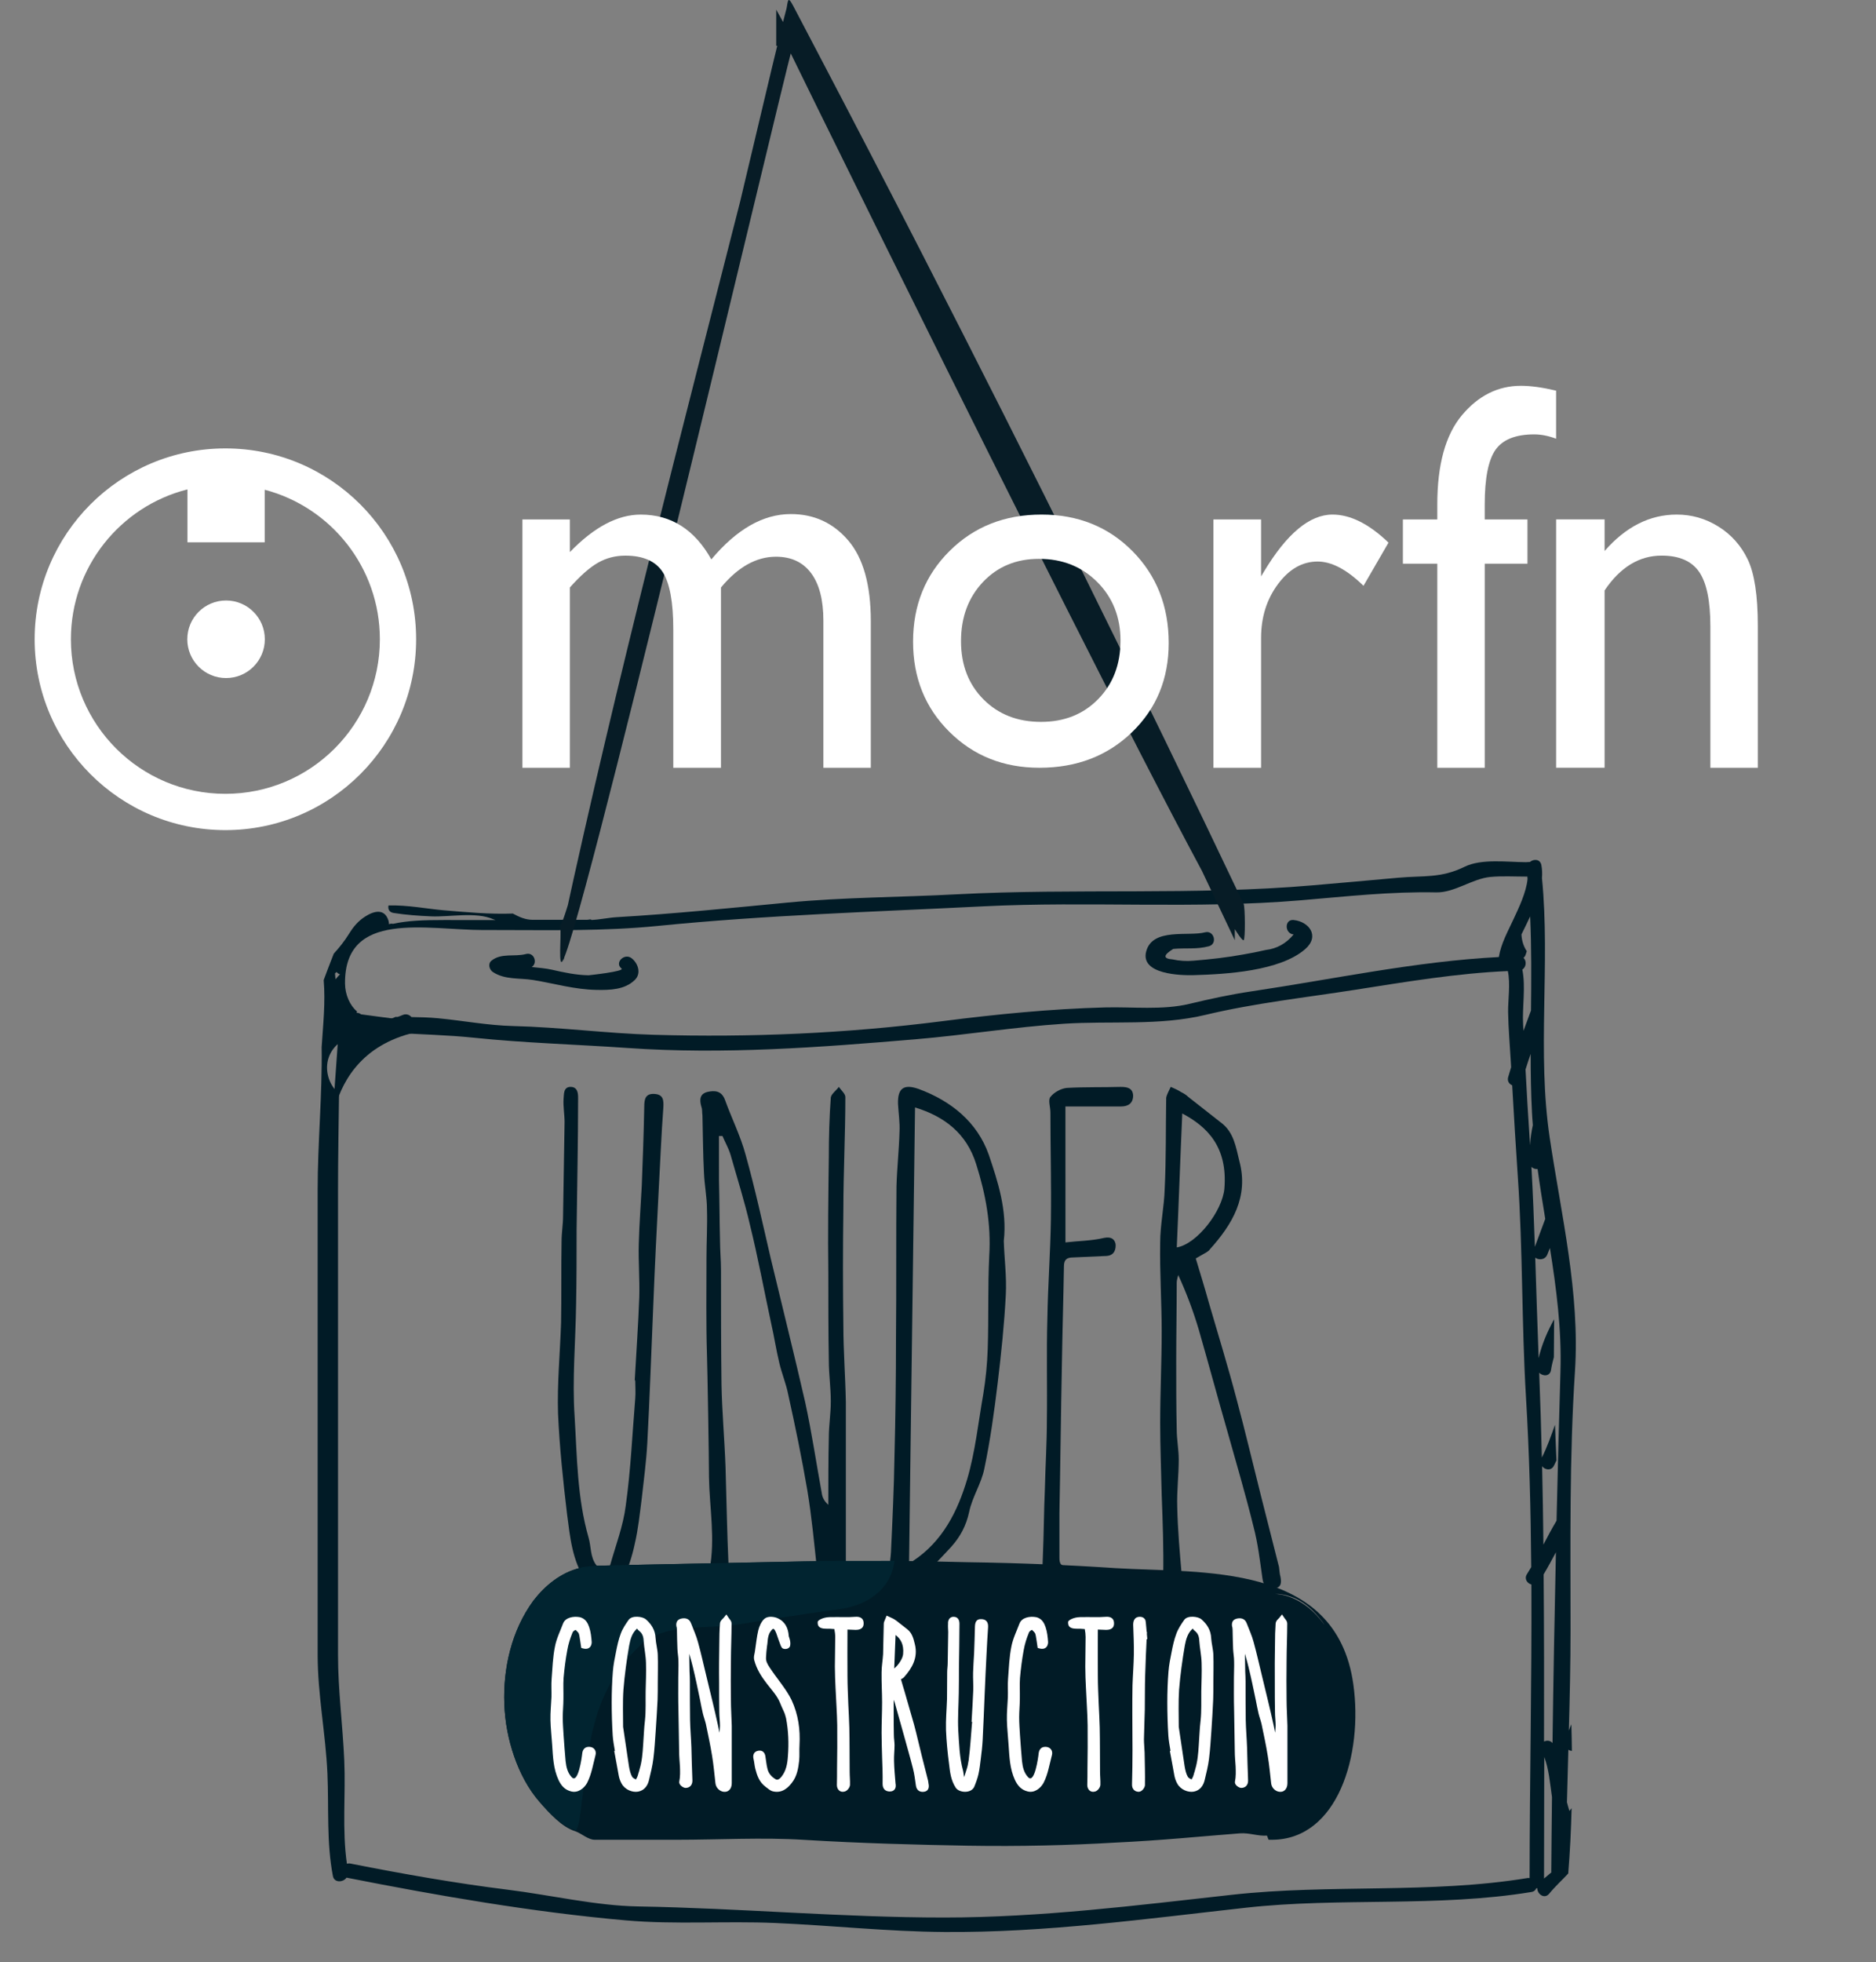 <?xml version="1.0" encoding="utf-8"?>
<!-- Generator: Adobe Illustrator 16.0.0, SVG Export Plug-In . SVG Version: 6.00 Build 0)  -->
<!DOCTYPE svg PUBLIC "-//W3C//DTD SVG 1.1//EN" "http://www.w3.org/Graphics/SVG/1.1/DTD/svg11.dtd">
<svg version="1.1" id="Layer_1" xmlns="http://www.w3.org/2000/svg" xmlns:xlink="http://www.w3.org/1999/xlink" x="0px" y="0px"
	 width="210px" height="219.501px" viewBox="0 -45.334 210 219.501" enable-background="new 0 -45.334 210 219.501"
	 xml:space="preserve">
<rect x="0" y="-45.334" width="210" height="219.501" fill="#808080" stroke="none"/>
<g>
	<g>
		<g>
			<path fill="#011B26" d="M173.477,81.96c-1.436-9.625,0.08-19.42-0.869-29.07c0.039-0.464,0.027-0.94-0.067-1.445
				c-0.129-0.687-0.861-0.708-1.279-0.35c-0.148,0.009-0.3,0.025-0.445,0.025c-2.024,0-4.967-0.425-6.875,0.514
				c-2.641,1.301-4.62,0.972-7.396,1.224c-3.182,0.289-6.363,0.573-9.547,0.847c-13.299,1.153-26.604,0.306-39.922,1.011
				c-6.28,0.334-12.579,0.323-18.842,0.916c-6.363,0.606-12.799,1.269-19.182,1.64c-0.943,0.053-1.888,0.274-2.833,0.312
				c-0.128-0.122-0.297-0.016-0.525-0.016h-6.065c-0.826,0-1.531-0.326-2.225-0.702c-2.604,0.094-5.209-0.152-7.811-0.372
				c-1.654-0.14-4.021-0.598-6.102-0.534c-0.089,0.368,0.059,0.762,0.558,0.84c1.407,0.22,2.777,0.317,4.204,0.381
				c2.056,0.092,4.992-0.532,6.925,0.309c0.097,0.042,0.189,0.063,0.285,0.103c-1.924,0.003-3.849-0.002-5.771-0.002
				c-2.231,0-4.061,0.06-5.707,0.428c-0.043-0.006-0.077-0.025-0.124-0.025c-0.121,0-0.226,0.026-0.32,0.064
				c-0.006-0.144-0.021-0.286-0.063-0.419c-0.433-1.351-1.589-1.083-2.586-0.449c-0.796,0.505-1.327,1.137-1.815,1.928
				c-0.505,0.82-1.09,1.547-1.717,2.237c-0.264,0.655-0.495,1.286-0.705,1.823c-0.146,0.375-0.283,0.753-0.423,1.128
				c0.21,2.505-0.066,4.999-0.228,7.503c0.079,5.328-0.448,10.681-0.448,15.981v52c0,4.469,0.9,8.843,1.095,13.303
				c0.169,3.826-0.117,7.671,0.614,11.454c0.15,0.785,1.172,0.709,1.521,0.174c10.239,2.022,20.879,3.864,31.255,4.78
				c5.522,0.487,11.193,0.054,16.738,0.295c6.32,0.272,12.602,0.958,18.934,1.006c11.299,0.083,22.521-1.469,33.736-2.715
				c10.609-1.178,21.429-0.026,31.984-1.762c0.293-0.049,0.454-0.214,0.532-0.412c0.038,0.002,0.076-0.01,0.116-0.014
				c-0.005,0.669,0.804,1.259,1.33,0.622c0.747-0.902,1.515-1.584,2.136-2.264c0.199-2.438,0.317-4.873,0.378-7.308
				c-0.085,0.102-0.162,0.211-0.247,0.31c-0.105-0.321-0.186-0.646-0.276-0.97c0.048-1.961,0.103-3.921,0.158-5.88
				c0.116,0.074,0.249,0.126,0.395,0.134c-0.012-0.991-0.029-1.983-0.059-2.975c-0.103,0.23-0.196,0.465-0.28,0.706
				c0.102-3.747,0.189-7.494,0.189-11.247c0-9.675-0.135-19.304,0.496-28.965C176.874,99.341,174.755,90.532,173.477,81.96z
				 M170.409,63.13c0.451-0.275,0.496-0.974,0.133-1.308c0.105-0.093,0.199-0.21,0.247-0.377c0.036-0.124,0.08-0.244,0.118-0.366
				c-0.356-0.538-0.563-1.178-0.595-1.874c0.325-0.681,0.677-1.355,0.974-2.018c0.157,3.499,0.131,7.012,0.094,10.528
				c-0.283,0.755-0.566,1.512-0.844,2.276c-0.015-0.245-0.025-0.491-0.039-0.735C170.386,67.34,170.807,65.086,170.409,63.13z
				 M171.343,72.567c0,2.201,0.034,4.397,0.149,6.585c0.023,0.464,0.059,0.926,0.095,1.39c-0.158,0.707-0.259,1.426-0.31,2.256
				c-0.021-0.281-0.036-0.563-0.055-0.844c-0.175-2.547-0.317-5.096-0.454-7.645C170.949,73.723,171.147,73.146,171.343,72.567z
				 M54.147,58.711c0.489,0,0.979,0,1.47,0c5.996,0,11.992,0.141,17.961-0.456c12.158-1.216,24.288-1.583,36.487-2.195
				c11.843-0.594,23.675,0.322,35.511-0.673c5.086-0.428,10.112-0.995,15.201-0.889c2.058,0.041,4.018-1.53,6.048-1.725
				c1.316-0.125,2.673-0.042,3.993-0.042c0.046,0,0.103,0,0.156-0.003c0.01,0.089,0.014,0.18,0.022,0.269
				c-0.151,1.518-0.976,3.212-1.55,4.454c-0.654,1.418-1.416,2.749-1.665,4.281c-9.262,0.473-18.597,2.489-27.726,3.845
				c-2.33,0.345-4.633,0.846-6.921,1.395c-2.992,0.719-6.392,0.317-9.443,0.397c-6.093,0.16-12.165,0.766-18.206,1.538
				c-10.767,1.375-21.465,1.836-32.311,1.523c-5.263-0.153-10.465-0.854-15.735-0.979c-2.842-0.069-5.609-0.608-8.428-0.873
				c-0.985-0.092-1.968-0.119-2.948-0.131c-0.231-0.257-0.596-0.405-0.992-0.23c-0.187,0.081-0.376,0.152-0.567,0.215
				c-0.077,0-0.153-0.003-0.229-0.005c-1.208,0.606-2.853,0.439-4.062-0.412c-0.099-0.018-0.202-0.031-0.3-0.054
				c0.021-0.047,0.036-0.095,0.055-0.14c-0.786-0.651-1.338-1.862-1.347-3.126C38.557,56.426,47.716,58.711,54.147,58.711z
				 M37.671,63.406c0.109,0.123,0.243,0.215,0.39,0.261c-0.181,0.181-0.349,0.364-0.502,0.551c-0.021-0.217-0.04-0.434-0.061-0.647
				C37.556,63.514,37.615,63.462,37.671,63.406z M171.224,164.771c-0.07-0.006-0.136-0.021-0.216-0.008
				c-10.899,1.793-22.137,0.658-33.113,1.877c-10.7,1.189-21.396,2.537-32.172,2.542c-11.422,0.007-22.871-1.048-34.305-1.239
				c-4.713-0.077-9.842-1.285-14.554-1.868c-5.916-0.735-11.792-1.774-17.639-2.929c-0.144-0.028-0.272-0.014-0.391,0.021
				c-0.554-3.803-0.129-7.756-0.297-11.578c-0.175-3.962-0.699-7.824-0.699-11.8V87.791c0-3.58,0.07-7.183,0.114-10.786
				c-1.16-0.95-1.655-2.665-1.14-4.082c0.236-0.647,0.629-1.161,1.116-1.546c-0.005-0.319-0.004-0.638-0.013-0.955
				c0.154,0.192,0.377,0.331,0.658,0.425c0.025,0.024,0.056,0.042,0.083,0.065c0.849-0.389,1.852-0.457,2.81-0.163
				c0.053,0.015,0.077,0.023,0.11,0.033c0.071,0.01,0.142,0.025,0.213,0.034c0.333,0.041,0.667,0.075,1.003,0.094
				c0.275-0.138,0.519-0.308,0.704-0.513c0.236-0.065,0.462-0.129,0.678-0.193c2.951,0.188,5.922,0.247,8.851,0.552
				c5.697,0.594,11.502,0.751,17.222,1.149c10.804,0.754,21.486-0.069,32.241-0.973c5.543-0.465,11.027-1.376,16.591-1.737
				c5.29-0.342,10.694,0.246,15.849-0.991c5.48-1.315,11.207-1.937,16.772-2.809c5.604-0.876,11.401-1.854,17.088-2.095
				c0.305,1.41,0.011,3.298,0.03,4.573c0.029,1.847,0.197,3.698,0.302,5.543c0.015,0.213,0.023,0.426,0.038,0.639
				c-0.114,0.369-0.228,0.737-0.333,1.111c-0.127,0.45,0.118,0.771,0.45,0.914c0.196,3.423,0.398,6.845,0.633,10.269
				c0.568,8.208,0.419,16.412,0.911,24.614c0.38,6.324,0.538,12.669,0.589,19.02c-0.154,0.264-0.311,0.525-0.479,0.785
				c-0.337,0.526,0.027,1.026,0.496,1.158C171.476,142.878,171.23,153.845,171.224,164.771z M171.427,85.198
				c0.172,0.189,0.438,0.269,0.691,0.248c0.257,1.865,0.554,3.723,0.857,5.579c-0.391,1.035-0.767,2.079-1.161,3.124
				C171.712,91.167,171.596,88.185,171.427,85.198z M172.625,118.697c0.321,0.412,1.006,0.544,1.316-0.052
				c0.105-0.199,0.196-0.403,0.292-0.604c-0.062-1.326-0.119-2.654-0.165-3.982c-0.452,1.258-0.884,2.52-1.472,3.664
				c-0.076-3.163-0.172-6.325-0.299-9.488c0.409,0.418,1.205,0.429,1.321-0.292c0.077-0.497,0.191-0.976,0.322-1.448
				c0.003-1.414,0.012-2.828,0.03-4.242c-0.747,1.364-1.375,2.785-1.734,4.351c-0.143-3.753-0.256-7.497-0.381-11.24
				c0.394,0.301,1.117,0.257,1.355-0.36c0.094-0.241,0.191-0.479,0.289-0.719c0.722,4.542,1.319,9.102,1.18,13.778
				c-0.166,5.57-0.309,11.146-0.438,16.724c-0.526,0.89-1.008,1.783-1.471,2.68C172.738,124.543,172.693,121.621,172.625,118.697z
				 M172.794,130.797c0.483-0.812,0.931-1.643,1.375-2.477c-0.155,7.111-0.288,14.228-0.38,21.34c-0.271-0.3-0.643-0.32-0.95-0.16
				C172.848,143.265,172.85,137.031,172.794,130.797z M172.839,164.82c0.002-4.534,0.014-9.062,0.024-13.593
				c0.499,1.235,0.653,2.969,0.867,4.482c-0.029,2.785-0.065,5.571-0.081,8.351c0,0.029,0.014,0.049,0.014,0.073
				C173.378,164.372,173.093,164.601,172.839,164.82z"/>
		</g>
		<g>
			<path fill="#011B26" d="M36.986,82.929c0,0-1.078-14.018,15.365-13.209l-14.286-1.887L36.986,82.929z"/>
		</g>
		<g>
			<path fill="#011B26" d="M70.713,61.871c-0.809-0.639-1.963,0.5-1.143,1.143c0.419,0.331-3.709,0.759-3.684,0.759
				c-1.405-0.024-2.758-0.316-4.122-0.627c-0.623-0.141-1.424-0.213-2.249-0.298c0.705-0.425,0.283-1.701-0.641-1.454
				c-1.289,0.344-2.756-0.15-3.861,0.747c-0.426,0.347-0.235,1.01,0.163,1.27c1.357,0.886,2.97,0.642,4.507,0.891
				c2.427,0.395,4.605,1.062,7.092,1.105c1.516,0.025,3.142-0.007,4.278-1.103C71.829,63.558,71.41,62.419,70.713,61.871z"/>
		</g>
		<g>
			<path fill="#011B26" d="M144.808,57.59c-1.038-0.105-1.027,1.515,0,1.617c-0.837,1.013-1.878,1.591-3.123,1.735
				c-0.818,0.189-1.64,0.354-2.467,0.495c-1.797,0.333-3.763,0.555-5.597,0.701c-0.798,0.075-1.589,0.026-2.375-0.144
				c-1.069-0.083-1.038-0.475,0.083-1.17c1.398-0.134,2.602,0.073,3.991-0.298c1.005-0.27,0.577-1.83-0.431-1.559
				c-1.83,0.49-5.849-0.544-6.578,2.114c-0.72,2.609,3.917,2.716,5.309,2.676c3.617-0.105,9.643-0.442,12.478-2.907
				C147.785,59.379,146.52,57.761,144.808,57.59z"/>
		</g>
		<g>
			<g>
				<path fill="#011B26" d="M63.053,60.267l1.401-6.463c0.477-2.153,0.938-4.309,1.441-6.455l1.479-6.443
					c0.5-2.148,0.972-4.301,1.495-6.442l3.083-12.857c1.004-4.292,2.122-8.556,3.19-12.831C76.214,4.5,77.38,0.248,78.496-4.016
					c1.119-4.264,2.286-8.514,3.351-12.792l1.627-6.407c0.548-2.135,1.043-4.283,1.566-6.424l1.549-6.427l1.496-6.44l0.24-1.036
					l0.5,0.953l6.526,12.437l6.453,12.475l6.412,12.496c2.15,4.156,4.235,8.348,6.34,12.529l6.295,12.555l6.2,12.603
					c2.075,4.195,4.087,8.425,6.134,12.635c2.045,4.21,4.021,8.458,6.034,12.687l-0.145,0.072
					c-2.208-4.128-4.455-8.239-6.633-12.382c-2.177-4.147-4.39-8.274-6.535-12.433l-6.47-12.465l-6.375-12.514
					c-2.116-4.174-4.255-8.339-6.327-12.537l-6.258-12.572L94.261-29.6l-6.144-12.63l0.739-0.084l-1.672,6.396l-1.619,6.411
					c-0.532,2.139-1.093,4.27-1.601,6.415l-1.54,6.429c-1.047,4.28-1.992,8.586-2.984,12.881c-0.995,4.295-1.94,8.601-2.979,12.885
					c-1.043,4.281-2.038,8.576-3.146,12.841l-3.251,12.813c-0.534,2.138-1.117,4.265-1.673,6.396l-1.687,6.393
					c-0.554,2.133-1.149,4.255-1.728,6.384l-1.767,6.374L63.053,60.267z"/>
			</g>
			<g>
				<g>
					<path fill="#071C26" d="M63.053,62.287C69.115,34.3,76.397,6.665,83.446-21.086c1.333-5.251,2.579-10.529,3.803-15.806
						c0.269-1.161,0.539-2.321,0.808-3.482c0.277-1.196,0.198-1.271,0.79-0.143c1.14,2.172,2.278,4.344,3.418,6.514
						c3.876,7.389,7.218,14.795,11.025,22.22c12.163,23.707,23.525,47.562,34.934,71.63c0-1.349,0-2.696,0-4.043
						c0,0.743-45.63-90.107-51.334-100.055c0,1.347,0,2.695,0,4.043c1.141-0.029,1.141-0.056,1.141-0.085c0-1.347,0-2.694,0-4.042
						c-2.282,8.47-23.962,102.935-25.39,102.582c0.284,0.071-0.136,3.96,0.206,4.043c1.427,0.353,23.689-94.112,25.904-102.582
						c0.105-0.404-0.047-4.033,0.051-4.042c-0.246,0.028-0.467,0.056-0.714,0.084c-0.006,0.001-0.149,3.708,0.014,4.043
						c4.839,9.949,49.626,100.799,51.109,100.055c0.205-0.102,0.166-3.701,0.005-4.043C127.58,31.32,115.529,7.059,103.159-17.061
						c-3.834-7.474-7.71-14.925-11.613-22.364c-0.908-1.729-1.813-3.458-2.721-5.188c-0.713-1.36-0.588-0.568-0.835,0.496
						c-0.354,1.525-0.707,3.05-1.061,4.577c-1.176,5.066-2.392,10.128-3.672,15.171c-6.986,27.498-14.193,54.883-20.2,82.614
						C62.772,59.538,63.332,61.008,63.053,62.287z"/>
				</g>
			</g>
		</g>
	</g>
	<g>
		<g>
			<g>
				<g>
					<path fill="#011B26" d="M151.494,143.101c-1.918-13.712-16.969-12.417-26.613-13.004c-5.102-0.343-10.628-0.579-16.475-0.662
						c-2.922-0.062-5.924-0.157-8.994-0.13c-3.067,0.007-6.204-0.031-9.393,0.042c-6.377,0.134-12.966,0.256-19.663,0.396
						l-2.516,0.063l-1.262,0.032c-0.552,0.063-1.117,0.058-1.649,0.234c-2.189,0.534-3.94,2.007-5.214,3.652
						c-2.489,3.385-3.401,7.652-3.263,11.539c0.082,2.115,0.452,4.017,1.106,5.902c0.646,1.858,1.567,3.621,2.839,5.083
						c1.103,1.261,2.458,2.811,4.067,3.309c0.68,0.259,1.385,0.927,2.115,0.927h9.089c4.861,0,9.676-0.284,14.352,0.009
						c6.377,0.388,12.541,0.551,18.385,0.655c5.847,0.095,11.373-0.048,16.473-0.35c5.104-0.236,9.776-0.714,13.921-1.033
						c1.037-0.079,2.034,0.329,3.002,0.253c0.073-0.002,0.156,0.466,0.229,0.466c0,0,0.338,0,0.341,0
						C149.754,160.484,152.593,150.947,151.494,143.101z M144.305,133.231c1.574,0.457,2.794,1.64,3.694,2.823
						c0.104,0.137,0.187,0.272,0.28,0.41c-1.468-2.033-3.387-3.33-5.503-3.481l0.396,0.005
						C143.557,133.059,143.908,133.077,144.305,133.231z"/>
				</g>
			</g>
			<g>
				<path fill="#011B26" d="M71.56,99.774c0.056-2.021-0.112-3.985-0.056-5.949c0.056-2.189,0.224-4.321,0.336-6.511
					c0.112-2.918,0.223-5.891,0.279-8.867c0-0.784,0.114-1.458,1.124-1.401c1.009,0.056,1.067,0.674,1.009,1.571
					c-0.223,2.974-0.336,5.949-0.503,8.923c-0.226,4.378-0.451,8.755-0.618,13.076c-0.224,5.164-0.394,10.328-0.673,15.49
					c-0.113,2.074-0.394,4.154-0.618,6.174c-0.225,1.739-0.393,3.423-0.786,5.107c-0.28,1.346-0.728,2.693-1.29,3.984
					c-0.618,1.291-3.423,1.347-4.209,0.112c-1.515-2.243-1.74-4.882-2.076-7.407c-0.45-3.762-0.84-7.464-1.011-11.225
					c-0.112-3.367,0.225-6.79,0.338-10.213c0.056-3.032,0-6.062,0.056-9.093c0-0.955,0.167-1.909,0.167-2.863
					c0.056-3.48,0.112-6.961,0.169-10.495c0-0.842-0.169-1.74-0.113-2.583c0.057-0.45-0.056-1.346,0.786-1.346
					c0.842,0,0.842,0.841,0.842,1.235c0,4.937-0.113,9.877-0.169,14.758c0,2.809,0,5.556-0.056,8.308
					c-0.056,4.208-0.448,8.418-0.167,12.572c0.279,4.545,0.279,9.09,1.571,13.58c0.28,0.954,0.169,2.133,0.842,3.029
					c0.28,0.283,0.561,0.562,0.785,0.844c0.282-0.281,0.673-0.506,0.785-0.844c0.618-2.188,1.46-4.377,1.74-6.621
					c0.562-3.984,0.73-7.97,1.065-12.01c0.057-0.674,0-1.348,0-2.021h-0.056C71.224,106.004,71.448,102.859,71.56,99.774z"/>
				<path fill="#011B26" d="M80.485,86.755c0.056,2.245,0.056,4.431,0.113,6.622c0,1.123,0.112,2.245,0.112,3.422
					c0,4.21,0,8.475,0.055,12.741c0.057,3.03,0.337,6.116,0.45,9.204c0.112,3.646,0.169,7.35,0.337,10.998
					c0.056,0.955-0.45,1.35-1.179,1.35c-0.336,0-1.01-0.562-0.953-0.785c0.672-3.48,0-6.961-0.058-10.386
					c0-2.3-0.168-12.064-0.224-13.694c-0.112-3.588-0.055-7.183-0.055-10.829c0-1.796,0.112-3.647,0.055-5.443
					c0-1.348-0.28-2.693-0.336-4.099c-0.113-2.132-0.113-4.264-0.169-6.396c-0.055-0.336,0-0.673-0.112-0.954
					c-0.224-0.785-0.224-1.458,0.673-1.686c0.786-0.167,1.571-0.167,1.964,0.9c0.729,2.019,1.74,4.039,2.302,6.116
					c1.066,3.816,1.907,7.688,2.805,11.561c1.291,5.388,2.638,10.774,3.873,16.164c0.73,3.364,1.236,6.789,1.853,10.155
					c0.056,0.45,0.279,0.9,0.73,1.293c0-2.527,0-5.053,0.056-7.576c0-1.293,0.223-2.639,0.223-3.986
					c0-1.514-0.223-3.029-0.223-4.545c-0.056-3.312-0.056-6.565-0.056-9.876c-0.056-4.322,0-8.643,0.056-12.91
					c0-2.243,0.057-4.433,0.223-6.677c0.057-0.394,0.619-0.786,0.899-1.179c0.281,0.393,0.73,0.785,0.73,1.122
					c0,4.208-0.223,8.417-0.223,12.627c-0.058,4.321-0.058,8.643,0,12.963c0,2.807,0.223,5.668,0.278,8.531c0,2.75,0,5.443,0,8.194
					c0,3.647,0,7.296,0,10.944c0,0.954-0.278,1.628-1.29,1.738c-0.899,0.057-1.797-0.897-1.909-1.852
					c-0.335-3.086-0.617-6.174-1.123-9.203c-0.618-3.592-1.347-7.127-2.132-10.664c-0.225-1.178-0.73-2.356-1.011-3.591
					c-0.34-1.405-0.563-2.92-0.901-4.379c-0.785-3.649-1.458-7.296-2.356-10.945c-0.618-2.694-1.46-5.333-2.19-7.913
					c-0.224-0.731-0.617-1.403-0.898-2.077c-0.113,0-0.28,0-0.393,0C80.485,83.442,80.485,85.127,80.485,86.755z"/>
				<path fill="#011B26" d="M112.589,99.547c-0.169,3.256-0.509,6.513-0.9,9.768c-0.393,3.256-0.84,6.51-1.514,9.709
					c-0.337,1.627-1.35,3.143-1.684,4.77c-0.339,1.572-1.011,2.807-2.021,3.93c-1.349,1.459-2.695,2.863-4.098,4.209
					c-0.841,0.841-1.346,0.449-2.132-0.45c-0.954-1.067-0.562-2.021-0.506-3.143c0.168-3.591,0.338-7.185,0.395-10.774
					c0.112-4.379,0.168-8.812,0.168-13.244c0.056-5.613,0-11.283,0.056-16.948c0.057-2.021,0.279-4.041,0.337-6.063
					c0.056-1.066-0.113-2.132-0.168-3.141c-0.055-1.796,0.674-2.246,2.301-1.684c3.648,1.347,6.565,3.704,7.858,7.352
					c1.009,2.975,2.074,6.229,1.683,9.652C112.42,95.452,112.699,97.472,112.589,99.547z M101.757,129.686
					c0.279,0,0.337-0.28,0.448-0.394c3.311-2.188,4.996-5.556,6.062-9.147c0.897-3.032,1.233-6.287,1.795-9.484
					c0.281-1.684,0.449-3.424,0.504-5.108c0.113-3.422,0-6.903,0.169-10.383c0.224-3.536-0.392-6.902-1.461-10.269
					c-1.067-3.424-3.534-5.332-6.845-6.343C102.205,95.621,101.98,112.626,101.757,129.686z"/>
				<path fill="#011B26" d="M119.267,93.655c1.403-0.167,2.918-0.167,4.32-0.504c0.843-0.167,1.18,0.168,1.29,0.674
					c0.06,0.561-0.11,1.29-1.008,1.346c-1.29,0.057-2.526,0.114-3.762,0.169c-0.73,0-1.009,0.281-1.009,1.011
					c-0.058,3.591-0.169,7.126-0.225,10.719c-0.114,5.612-0.17,11.224-0.281,16.836c0,1.627,0,3.312,0,4.995
					c0,0.674,0.111,1.012,1.067,1.012c1.29-0.057,2.692,0.28,3.986,0.617c0.39,0.112,0.613,0.784,0.896,1.178
					c-0.395,0.225-0.731,0.674-1.124,0.674c-1.066,0-2.075-0.168-3.142-0.281c-0.339-0.055-0.617-0.111-0.953-0.166
					c-2.752-0.281-2.696-0.281-2.584-3.145c0.112-2.525,0.112-5.051,0.227-7.576c0.055-2.525,0.223-5.109,0.223-7.633
					c0.056-3.816-0.056-7.576,0.056-11.391c0.056-3.707,0.339-7.409,0.394-11.113c0.057-3.985-0.055-7.97-0.055-11.954
					c0-0.617-0.283-1.402,0-1.74c0.391-0.504,1.176-0.952,1.849-1.011c2.021-0.112,4.044-0.056,6.007-0.112
					c0.731,0,1.349,0.112,1.404,0.952c0,0.843-0.506,1.235-1.35,1.235c-2.02,0-3.984,0-6.229,0
					C119.267,83.498,119.267,88.438,119.267,93.655z"/>
				<path fill="#011B26" d="M135.317,100.392c1.066,3.646,2.189,7.296,3.143,10.942c0.953,3.538,1.796,7.129,2.691,10.666
					c0.676,2.692,1.35,5.33,2.022,7.967c0.057,0.393,0.057,0.73,0.168,1.123c0.111,0.617,0.111,1.179-0.73,1.291
					c-0.785,0.057-1.179-0.281-1.291-1.122c-0.28-1.966-0.503-3.929-1.012-5.837c-0.897-3.646-1.964-7.242-2.971-10.83
					c-1.067-3.705-2.077-7.465-3.145-11.171c-0.618-2.075-1.348-4.04-2.3-6.117c-0.06,0.282-0.169,0.561-0.169,0.842
					c0,2.919-0.058,5.893-0.058,8.867c0,2.526,0,5.052,0.058,7.578c0,1.121,0.225,2.244,0.225,3.365c0,1.74-0.225,3.538-0.169,5.276
					c0.057,2.583,0.279,5.107,0.504,7.631c0.058,0.731,0.17,1.404-0.786,1.404c-0.896,0-1.288-0.394-1.288-1.349
					c0.056-3.029-0.057-6.061-0.169-9.035c-0.056-2.693-0.17-5.331-0.17-8.025c0-3.423,0.17-6.79,0.17-10.213
					c0-3.311-0.227-6.623-0.17-9.936c0-2.019,0.451-4.039,0.507-6.06c0.166-3.423,0.11-6.791,0.166-10.156
					c0.059-0.395,0.339-0.843,0.506-1.235c0.395,0.169,0.784,0.335,1.121,0.559c0.339,0.169,0.619,0.337,0.844,0.562
					c1.234,0.954,2.411,1.908,3.646,2.861c1.458,1.066,1.684,2.75,2.075,4.322c1.067,3.984-0.784,7.071-3.311,9.878
					c-0.054,0.111-0.223,0.224-0.394,0.336c-0.393,0.225-0.785,0.449-1.177,0.673C134.36,97.136,134.866,98.764,135.317,100.392z
					 M137.057,87.651c0.395-4.714-1.964-6.959-4.712-8.418c-0.226,4.995-0.394,9.989-0.617,14.984
					C134.026,93.825,136.832,90.12,137.057,87.651z"/>
			</g>
			<g>
				<g>
					<path fill="none" stroke="#011B26" stroke-width="0.892" stroke-miterlimit="10" d="M17.221,112.84"/>
				</g>
			</g>
			<g>
				<g>
					<path fill="none" stroke="#011B26" stroke-width="0.892" stroke-miterlimit="10" d="M17.221,112.84"/>
				</g>
			</g>
		</g>
		<g>
			<g>
				<defs>
					<path id="SVGID_1_" d="M151.494,142.978c-1.918-13.712-16.969-12.354-26.613-12.945c-5.102-0.341-10.628-0.546-16.475-0.628
						c-2.922-0.061-5.924-0.143-8.994-0.117c-3.067,0.01-6.204-0.024-9.393,0.049c-6.377,0.134-12.966,0.262-19.663,0.403
						l-2.516,0.062l-1.262,0.037c-0.552,0.061-1.117,0.058-1.649,0.23c-2.189,0.537-3.94,2.01-5.214,3.655
						c-2.489,3.384-3.401,7.652-3.263,11.539c0.082,2.115,0.452,4.017,1.106,5.902c0.646,1.858,1.567,3.622,2.839,5.083
						c1.103,1.262,2.458,2.686,4.067,3.185c0.68,0.259,1.385,0.805,2.115,0.805h9.089c4.861,0,9.676-0.16,14.352,0.134
						c6.377,0.386,12.541,0.61,18.385,0.718c5.847,0.092,11.373-0.019,16.473-0.319c5.104-0.236,9.776-0.699,13.921-1.016
						c1.037-0.08,2.034,0.209,3.002,0.134c0.073-0.005,0.156,0.35,0.229,0.35c0,0,0.338,0,0.341,0
						C149.754,160.238,152.593,150.825,151.494,142.978z M144.305,133.231c1.574,0.457,2.794,1.64,3.694,2.823
						c0.104,0.137,0.187,0.272,0.28,0.41c-1.468-2.033-3.387-3.33-5.503-3.481l0.396,0.005
						C143.557,133.059,143.908,133.077,144.305,133.231z"/>
				</defs>
				<clipPath id="SVGID_2_">
					<use xlink:href="#SVGID_1_"  overflow="visible"/>
				</clipPath>
				<g clip-path="url(#SVGID_2_)">
					<path fill="#012430" d="M93.94,122.205c-4.851,0.635-9.672,1.501-14.519,2.127c-5.832,0.753-10.734,0.686-15.48,4.639
						c-3.506,2.924-6.256,6.574-8.104,10.746c-2.246,5.078-2.247,9.853-3.009,15.171c-0.481,3.365,0.773,6.695,4.362,7.68
						c2.965,0.815,7.198-0.984,7.681-4.361c1.078-7.529,0.923-13.94,6.868-19.545c2.563-2.415,7.41-1.728,10.723-2.241
						c3.82-0.595,7.639-1.226,11.476-1.729c3.373-0.442,6.243-2.504,6.243-6.243C100.183,125.381,97.324,121.76,93.94,122.205z"/>
				</g>
			</g>
		</g>
		<g>
			<path fill="#FFFFFF" d="M65.723,154.121c-0.339,0.62-1.036,1.147-1.771,0.958c-0.715-0.17-1.128-0.639-1.43-1.281
				c-0.584-1.261-0.621-2.578-0.714-3.952c-0.057-0.905-0.169-1.826-0.189-2.749c-0.02-0.865,0.075-1.713,0.112-2.58
				c0.019-0.677-0.037-1.373,0.019-2.052c0.095-1.205,0.132-2.43,0.377-3.614c0.169-0.883,0.583-1.712,0.903-2.56
				c0.264-0.696,1.187-0.828,1.827-0.716c0.715,0.133,0.96,0.735,1.093,1.112c0.188,0.545,0.244,1.147,0.282,1.655
				c0.02,0.226-0.095,1.072-1.166,0.678c-0.095-0.584-0.133-0.978-0.208-1.355c-0.018-0.093-0.056-0.28-0.131-0.356
				c-0.075-0.076-0.132-0.168-0.226-0.224c-0.019-0.04-0.038-0.097-0.056-0.075c-0.114,0.018-0.321,0.168-0.359,0.301
				c-0.263,0.64-0.471,1.301-0.583,1.959c-0.189,1.016-0.321,2.051-0.414,3.105c-0.056,0.771,0,1.58-0.019,2.371
				c0,0.678-0.075,1.356-0.075,2.034s0.056,1.354,0.094,2.014c0.075,0.962,0.131,1.939,0.226,2.898
				c0.075,0.696,0.227,1.3,0.678,1.787c0.734,0.812,1.148-2.258,1.186-2.673c0.058-0.452,0.321-0.751,0.829-0.714
				c0.527,0.038,0.772,0.47,0.659,0.902c-0.131,0.509-0.245,1.036-0.376,1.544C66.155,153.064,65.986,153.609,65.723,154.121z"/>
			<path fill="#FFFFFF" d="M73.402,148.284c-0.075,1.053-0.131,2.088-0.263,3.123c-0.095,0.81-0.302,1.602-0.489,2.391
				c-0.131,0.585-0.488,1.167-1.223,1.3c-0.622,0.113-1.45-0.205-1.827-0.867c-0.168-0.28-0.281-0.621-0.338-0.921
				c-0.15-0.791-0.282-1.601-0.507-2.769h0.075c-0.095-0.584-0.207-1.148-0.244-1.733c-0.075-1.221-0.113-2.464-0.113-3.688
				c0-1.148,0.038-2.316,0.132-3.464c0.057-0.735,0.207-1.488,0.358-2.221c0.132-0.68,0.283-1.375,0.527-2.016
				c0.206-0.564,0.566-1.093,0.885-1.543c0.376-0.527,1.582-0.378,1.938-0.038c0.602,0.528,1.035,1.185,1.073,2.09
				c0.037,0.622,0.225,1.243,0.245,1.881c0.037,1.035,0,2.072,0,3.106c0,0.623,0,1.262-0.021,1.901
				C73.554,145.968,73.479,147.132,73.402,148.284z M71.577,137.139c-0.038-0.039-0.076-0.074-0.131-0.115
				c-0.038-0.037-0.095-0.092-0.132-0.168c-0.018-0.037,0,0.02-0.057,0.056c-0.507,0.472-0.696,1.13-0.828,1.845
				c-0.283,1.639-0.507,3.276-0.641,4.933c-0.095,1.394-0.038,2.787-0.038,4.161c0.226,1.486,0.434,2.954,0.658,4.423
				c0.076,0.433,0.171,0.848,0.359,1.167c0.057,0.095,0.245,0.244,0.471,0.302c-0.018-0.019-0.018-0.038-0.037-0.038
				c0.056-0.074,0.095-0.188,0.132-0.244c0.056-0.131,0.095-0.264,0.131-0.415c0.056-0.15,0.095-0.3,0.132-0.452
				c0.264-0.865,0.338-1.769,0.396-2.692c0.074-0.922,0.093-1.861,0.207-2.784c0.113-1.072,0.057-2.164,0.075-3.256
				c0.02-1.056,0.076-2.109,0.038-3.163c-0.018-0.828-0.207-1.656-0.263-2.485C72.029,137.741,71.896,137.4,71.577,137.139z"/>
			<path fill="#FFFFFF" d="M80.595,147.72c0-0.51-0.075-1.02-0.075-1.507c-0.02-1.112-0.02-2.222-0.02-3.333
				c-0.02-1.448,0-2.898,0.02-4.328c0-0.755,0.018-1.509,0.075-2.261c0.018-0.244,0.168-0.395,0.319-0.544
				c0.038-0.021,0.057-0.059,0.396-0.472c0.302,0.452,0.321,0.472,0.338,0.489c0.132,0.171,0.244,0.319,0.244,0.526
				c0,1.413-0.074,2.826-0.074,4.236c-0.019,1.45-0.019,2.898,0,4.33c0,0.96,0.074,1.922,0.095,2.881c0,0.903,0,1.826,0,2.747
				c0,1.224,0,2.448,0,3.672c0,0.677-0.415,1.018-0.885,0.962c-0.432-0.037-0.885-0.416-0.942-0.962
				c-0.114-1.017-0.208-2.052-0.376-3.067c-0.188-1.188-0.452-2.373-0.696-3.56c-0.093-0.396-0.245-0.789-0.339-1.184
				c-0.114-0.492-0.207-0.98-0.301-1.47c-0.263-1.243-0.509-2.467-0.809-3.69c-0.208-0.884-0.491-1.749-0.735-2.634
				c-0.057-0.17-0.132-0.34-0.208-0.49l0.34-0.169c0.113,0.225,0.151,0.472,0.168,0.733c0.02,0.265,0.02,0.527,0.02,0.811
				c0.019,0.734,0.019,1.467,0.038,2.221c0.02,0.376,0.037,0.752,0.037,1.13c0,1.431,0,2.861,0.02,4.273
				c0.019,1.035,0.112,2.051,0.15,3.086c0.038,1.224,0.056,2.466,0.113,3.688c0.018,0.53-0.303,0.85-0.771,0.85
				c-0.208,0-0.772-0.303-0.697-0.717c0.113-0.547,0.093-1.11,0.075-1.676c-0.038-0.584-0.094-1.167-0.094-1.732
				c-0.02-0.772-0.056-4.028-0.076-4.573c-0.036-1.225-0.019-2.432-0.019-3.653c0-0.602,0.039-1.205,0.019-1.809
				c0-0.469-0.094-0.922-0.113-1.373c-0.038-0.716-0.038-1.433-0.056-2.146c-0.019-0.057,0-0.188-0.019-0.244
				c-0.076-0.227-0.188-0.849,0.49-1.018c0.339-0.075,0.884-0.095,1.11,0.526c0.263,0.695,0.583,1.375,0.772,2.091
				c0.358,1.28,0.641,2.597,0.961,3.896c0.432,1.806,0.884,3.595,1.28,5.421c0.056,0.284,0.112,0.546,0.17,0.83
				C80.557,148.244,80.595,147.98,80.595,147.72z"/>
			<path fill="#FFFFFF" d="M88.633,154.121c-0.432,0.562-1.109,1.203-2.146,0.938c-0.321-0.095-0.509-0.3-0.772-0.488
				c-0.735-0.528-0.98-1.319-1.167-2.035c-0.095-0.377-0.113-0.771-0.208-1.147c-0.075-0.357,0.02-0.773,0.547-0.866
				c0.564-0.096,0.752,0.341,0.79,0.622c0.075,0.451,0.114,0.923,0.226,1.373c0.113,0.526,0.451,0.923,0.941,1.206
				c0.15,0.074,0.358,0.056,0.64-0.304c0.507-0.64,0.659-1.411,0.715-2.296c0.113-1.43,0.057-2.841-0.208-4.236
				c-0.056-0.263-0.149-0.545-0.282-0.829c-0.132-0.301-0.283-0.6-0.396-0.903c-0.321-0.789-0.942-1.45-1.45-2.108
				c-0.603-0.771-1.167-1.638-1.431-2.654c-0.056-0.207-0.039-0.414,0-0.601c0.036-0.169,0.075-0.357,0.094-0.527
				c0.112-0.736,0.188-1.507,0.358-2.224c0.113-0.411,0.32-0.996,0.733-1.316c0.396-0.302,1.111-0.187,1.451-0.018
				c0.829,0.375,1.167,1.127,1.224,1.956c0,0.039,0.019,0.114,0.056,0.208c0.038,0.113,0.074,0.244,0.095,0.357
				c0.038,0.188,0.038,0.395,0,0.566c-0.095,0.396-0.715,0.432-0.903,0.223c-0.113-0.148-0.169-0.301-0.226-0.469
				c-0.113-0.264-0.188-0.527-0.284-0.791c-0.075-0.244-0.167-0.489-0.282-0.695c-0.133-0.245-0.245-0.227-0.434,0.035
				c-0.188,0.228-0.282,0.49-0.338,0.793c-0.056,0.301-0.056,0.62-0.113,0.922c-0.057,0.414-0.093,0.83-0.113,1.242
				c-0.038,0.433,0.15,0.772,0.413,1.168c0.095,0.131,0.188,0.283,0.283,0.414c0.357,0.525,0.754,1.015,1.111,1.525
				c0.376,0.525,0.753,1.072,1.054,1.692c0.753,1.62,0.979,3.295,0.886,5.027c-0.039,0.582,0.018,1.185-0.039,1.75
				C89.367,152.443,89.236,153.365,88.633,154.121z"/>
			<path fill="#FFFFFF" d="M92.417,136.875c-0.64-0.02-0.922-0.228-0.884-0.773c0.019-0.166,0.564-0.507,1.337-0.526
				c0.547-0.018,1.186,0,1.62,0c0.432,0,0.847,0,1.279-0.036c0.301-0.02,0.885,0.02,0.905,0.694
				c0.036,0.735-0.642,0.773-0.885,0.773c-0.32-0.021-0.623-0.021-0.923-0.038c0,1.75-0.02,3.465,0,5.176
				c0,1.056,0.057,2.11,0.092,3.145c0.039,0.886,0.096,1.751,0.115,2.636c0.038,1.64,0.021,3.296,0.038,4.934
				c0,0.507,0.056,0.998,0.038,1.487c-0.019,0.302-0.302,0.659-0.584,0.736c-0.546,0.168-0.884-0.265-0.884-0.716
				c0.018-0.604,0.018-1.208,0.018-1.789c0.021-1.639,0.039-3.256,0.021-4.896c-0.021-1.394-0.132-2.785-0.189-4.179
				c-0.035-0.791-0.075-1.599-0.075-2.392c0-1.092,0.04-2.204,0.04-3.313c0-0.28-0.04-0.585-0.096-0.885
				C93.077,136.875,92.756,136.875,92.417,136.875z"/>
			<path fill="#FFFFFF" d="M102.526,154.42c-0.093-0.641-0.169-1.299-0.337-1.939c-0.302-1.204-0.66-2.407-0.98-3.594
				c-0.355-1.262-0.696-2.505-1.053-3.747c-0.04-0.111-0.076-0.225-0.116-0.319c0,0.47,0,0.941,0,1.412c0,0.846,0,1.692,0.021,2.542
				c0,0.376,0.075,0.752,0.075,1.128c0,0.584-0.075,1.168-0.056,1.771c0.02,0.847,0.094,1.676,0.167,2.522
				c0.021,0.075,0.021,0.151,0.021,0.225c0,0.077,0,0.169-0.038,0.266c-0.094,0.28-0.357,0.396-0.621,0.396
				c-0.546,0-0.81-0.341-0.81-0.85c0.019-0.998-0.019-1.995-0.056-3.012c-0.02-0.902-0.058-1.788-0.058-2.691
				c0-1.148,0.058-2.279,0.058-3.428c0-1.11-0.075-2.221-0.058-3.332c0-0.695,0.131-1.373,0.169-2.053
				c0.036-1.129,0.036-2.257,0.076-3.404c0-0.152,0.056-0.265,0.094-0.34c0.018-0.075,0.056-0.131,0.225-0.564
				c0.508,0.226,0.642,0.302,0.773,0.356c0.113,0.075,0.224,0.15,0.339,0.226c0.395,0.32,0.809,0.642,1.222,0.961
				c0.302,0.245,0.471,0.525,0.585,0.828c0.112,0.264,0.167,0.547,0.243,0.83c0.379,1.523-0.337,2.691-1.186,3.65
				c-0.074,0.096-0.168,0.15-0.223,0.189l-0.151,0.074c0.129,0.47,0.28,0.94,0.412,1.395c0.339,1.222,0.715,2.445,1.056,3.671
				c0.318,1.186,0.584,2.39,0.884,3.576c0.228,0.904,0.451,1.789,0.679,2.674c0.035,0.131,0.035,0.263,0.058,0.376
				c0.056,0.245,0.112,0.829-0.547,0.904C102.864,155.173,102.585,154.853,102.526,154.42z M100.1,141.318
				c0.47-0.377,0.959-1.111,0.997-1.619c0.096-1.073-0.283-1.694-0.848-2.127L100.1,141.318z"/>
			<path fill="#FFFFFF" d="M108.758,147.285c0.074-1.412,0.152-2.447,0.188-3.501c0.021-0.659-0.035-1.335-0.018-1.995
				c0.018-0.717,0.075-1.449,0.114-2.164c0.035-0.999,0.073-1.996,0.094-2.993c0.018-0.397,0.094-0.884,0.771-0.829
				c0.697,0.057,0.716,0.601,0.697,0.942c-0.074,0.996-0.115,1.974-0.171,2.971c-0.074,1.469-0.148,2.937-0.206,4.388
				c-0.076,1.734-0.133,3.464-0.227,5.196c-0.037,0.696-0.113,1.394-0.207,2.109c-0.075,0.584-0.132,1.167-0.265,1.749
				c-0.112,0.472-0.28,0.942-0.468,1.396c-0.341,0.771-1.678,0.696-2.072,0.112c-0.546-0.83-0.642-1.731-0.752-2.673
				c-0.168-1.261-0.284-2.523-0.34-3.783c-0.036-1.148,0.076-2.316,0.114-3.465c0.018-1.016,0-2.033,0.018-3.032
				c0-0.318,0.058-0.639,0.058-0.959c0.021-1.186,0.038-2.352,0.056-3.521c0-0.131-0.018-0.262-0.018-0.395
				c0-0.168-0.021-0.338,0-0.508c0-0.037,0-0.072,0-0.113c0-0.057,0-0.148,0.038-0.244c0.056-0.208,0.242-0.433,0.584-0.433
				c0.583,0,0.657,0.507,0.657,0.788c0,1.656-0.037,3.314-0.059,4.972c0,0.923,0,1.844-0.017,2.766
				c-0.019,1.396-0.13,2.806-0.057,4.199c0.094,1.489,0.132,3.014,0.527,4.461c0.056,0.188,0.056,0.376,0.093,0.563
				c0.021,0.076,0.021,0.132,0.037,0.188c0.096-0.281,0.169-0.544,0.264-0.828c0.115-0.337,0.188-0.694,0.244-1.072
				c0.171-1.317,0.245-2.652,0.359-3.989c0.02-0.095,0.02-0.208,0.02-0.303H108.758z"/>
			<path fill="#FFFFFF" d="M116.815,154.121c-0.339,0.62-1.035,1.147-1.771,0.958c-0.715-0.17-1.128-0.639-1.43-1.281
				c-0.582-1.261-0.62-2.578-0.715-3.952c-0.056-0.905-0.168-1.826-0.187-2.749c-0.021-0.865,0.074-1.713,0.109-2.58
				c0.022-0.677-0.034-1.373,0.022-2.052c0.093-1.205,0.132-2.43,0.375-3.614c0.171-0.883,0.584-1.712,0.904-2.56
				c0.265-0.696,1.185-0.828,1.826-0.716c0.716,0.133,0.958,0.735,1.092,1.112c0.188,0.545,0.245,1.147,0.283,1.655
				c0.018,0.226-0.096,1.072-1.167,0.678c-0.094-0.584-0.132-0.978-0.208-1.355c-0.019-0.093-0.057-0.28-0.131-0.356
				c-0.075-0.076-0.132-0.168-0.227-0.224c-0.019-0.04-0.036-0.097-0.057-0.075c-0.113,0.018-0.318,0.168-0.357,0.301
				c-0.264,0.64-0.469,1.301-0.583,1.959c-0.189,1.016-0.319,2.051-0.414,3.105c-0.057,0.771,0,1.58-0.019,2.371
				c0,0.678-0.074,1.356-0.074,2.034s0.055,1.354,0.093,2.014c0.075,0.962,0.132,1.939,0.225,2.898
				c0.076,0.696,0.226,1.3,0.679,1.787c0.736,0.812,1.148-2.258,1.186-2.673c0.059-0.452,0.319-0.751,0.83-0.714
				c0.525,0.038,0.771,0.47,0.659,0.902c-0.134,0.509-0.245,1.036-0.377,1.544C117.247,153.064,117.08,153.609,116.815,154.121z"/>
			<path fill="#FFFFFF" d="M120.449,136.875c-0.64-0.02-0.923-0.228-0.885-0.773c0.021-0.166,0.566-0.507,1.337-0.526
				c0.547-0.018,1.188,0,1.62,0c0.432,0,0.847,0,1.28-0.036c0.301-0.02,0.883,0.02,0.902,0.694c0.038,0.735-0.64,0.773-0.883,0.773
				c-0.322-0.021-0.623-0.021-0.924-0.038c0,1.75-0.02,3.465,0,5.176c0,1.056,0.056,2.11,0.094,3.145
				c0.038,0.886,0.094,1.751,0.114,2.636c0.035,1.64,0.02,3.296,0.035,4.934c0,0.507,0.058,0.998,0.04,1.487
				c-0.021,0.302-0.303,0.659-0.585,0.736c-0.547,0.168-0.886-0.265-0.886-0.716c0.021-0.604,0.021-1.208,0.021-1.789
				c0.02-1.639,0.039-3.256,0.02-4.896c-0.02-1.394-0.131-2.785-0.187-4.179c-0.041-0.791-0.076-1.599-0.076-2.392
				c0-1.092,0.035-2.204,0.035-3.313c0-0.28-0.035-0.585-0.093-0.885C121.107,136.875,120.788,136.875,120.449,136.875z"/>
			<path fill="#FFFFFF" d="M127.528,138.117l0.864-0.904c-0.092,1.996-0.168,3.465-0.204,4.951
				c-0.039,1.245-0.021,2.486-0.039,3.748c-0.021,1.109-0.076,2.22-0.095,3.332c0,0.489,0.059,0.976,0.074,1.487
				c0.021,1.206,0.06,2.409,0.038,3.635c0,0.262-0.318,0.753-0.715,0.753c-0.471-0.021-0.754-0.357-0.733-0.849
				c0.035-1.26,0.055-2.542,0.055-3.804c0-1.41-0.02-2.822-0.02-4.216c0-1.017,0-2.032,0.02-3.05
				c0.038-1.167,0.134-2.315,0.152-3.463c0.018-1.092-0.038-2.203-0.075-3.295c0-0.303,0.058-0.903,0.753-0.903
				c0.302,0,0.525,0.149,0.621,0.397c0.036,0.148,0.036,0.279,0.057,0.432c0.037,0.432,0.075,0.863,0.15,1.675L127.528,138.117z"/>
			<path fill="#FFFFFF" d="M135.604,148.284c-0.076,1.053-0.132,2.088-0.264,3.123c-0.094,0.81-0.302,1.602-0.488,2.391
				c-0.133,0.585-0.492,1.167-1.223,1.3c-0.624,0.113-1.451-0.205-1.829-0.867c-0.169-0.28-0.28-0.621-0.339-0.921
				c-0.151-0.791-0.281-1.601-0.508-2.769h0.073c-0.093-0.584-0.207-1.148-0.242-1.733c-0.076-1.221-0.114-2.464-0.114-3.688
				c0-1.148,0.037-2.316,0.132-3.464c0.057-0.735,0.208-1.488,0.356-2.221c0.132-0.68,0.283-1.375,0.528-2.016
				c0.208-0.564,0.563-1.093,0.884-1.543c0.376-0.527,1.582-0.378,1.938-0.038c0.602,0.528,1.034,1.185,1.072,2.09
				c0.038,0.622,0.225,1.243,0.245,1.881c0.037,1.035,0,2.072,0,3.106c0,0.623,0,1.262-0.021,1.901
				C135.756,145.968,135.68,147.132,135.604,148.284z M133.777,137.139c-0.036-0.039-0.074-0.074-0.132-0.115
				c-0.037-0.037-0.094-0.092-0.13-0.168c-0.02-0.037,0,0.02-0.058,0.056c-0.508,0.472-0.694,1.13-0.828,1.845
				c-0.281,1.639-0.508,3.276-0.641,4.933c-0.093,1.394-0.037,2.787-0.037,4.161c0.226,1.486,0.433,2.954,0.658,4.423
				c0.075,0.433,0.169,0.848,0.358,1.167c0.056,0.095,0.245,0.244,0.472,0.302c-0.021-0.019-0.021-0.038-0.04-0.038
				c0.056-0.074,0.094-0.188,0.132-0.244c0.058-0.131,0.096-0.264,0.131-0.415c0.059-0.15,0.096-0.3,0.133-0.452
				c0.262-0.865,0.34-1.769,0.396-2.692c0.073-0.922,0.093-1.861,0.207-2.784c0.114-1.072,0.059-2.164,0.075-3.256
				c0.019-1.056,0.074-2.109,0.037-3.163c-0.021-0.828-0.208-1.656-0.262-2.485C134.229,137.741,134.097,137.4,133.777,137.139z"/>
			<path fill="#FFFFFF" d="M142.794,147.72c0-0.51-0.071-1.02-0.071-1.507c-0.022-1.112-0.022-2.222-0.022-3.333
				c-0.018-1.448,0-2.898,0.022-4.328c0-0.755,0.017-1.509,0.071-2.261c0.02-0.244,0.172-0.395,0.32-0.544
				c0.038-0.021,0.059-0.059,0.395-0.472c0.304,0.452,0.321,0.472,0.341,0.489c0.132,0.171,0.245,0.319,0.245,0.526
				c0,1.413-0.074,2.826-0.074,4.236c-0.019,1.45-0.019,2.898,0,4.33c0,0.96,0.074,1.922,0.095,2.881c0,0.903,0,1.826,0,2.747
				c0,1.224,0,2.448,0,3.672c0,0.677-0.417,1.018-0.885,0.962c-0.436-0.037-0.887-0.416-0.94-0.962
				c-0.114-1.017-0.208-2.052-0.379-3.067c-0.187-1.188-0.451-2.373-0.695-3.56c-0.093-0.396-0.244-0.789-0.338-1.184
				c-0.116-0.492-0.207-0.98-0.303-1.47c-0.262-1.243-0.507-2.467-0.81-3.69c-0.207-0.884-0.488-1.749-0.735-2.634
				c-0.057-0.17-0.132-0.34-0.207-0.49l0.339-0.169c0.115,0.225,0.151,0.472,0.169,0.733c0.019,0.265,0.019,0.527,0.019,0.811
				c0.021,0.734,0.021,1.467,0.04,2.221c0.018,0.376,0.038,0.752,0.038,1.13c0,1.431,0,2.861,0.018,4.273
				c0.02,1.035,0.113,2.051,0.15,3.086c0.039,1.224,0.058,2.466,0.113,3.688c0.02,0.53-0.302,0.85-0.771,0.85
				c-0.208,0-0.772-0.303-0.695-0.717c0.112-0.547,0.094-1.11,0.073-1.676c-0.037-0.584-0.095-1.167-0.095-1.732
				c-0.019-0.772-0.056-4.028-0.074-4.573c-0.036-1.225-0.02-2.432-0.02-3.653c0-0.602,0.038-1.205,0.02-1.809
				c0-0.469-0.092-0.922-0.112-1.373c-0.037-0.716-0.037-1.433-0.058-2.146c-0.018-0.057,0-0.188-0.018-0.244
				c-0.075-0.227-0.189-0.849,0.488-1.018c0.339-0.075,0.884-0.095,1.111,0.526c0.263,0.695,0.584,1.375,0.771,2.091
				c0.357,1.28,0.642,2.597,0.962,3.896c0.433,1.806,0.884,3.595,1.279,5.421c0.056,0.284,0.113,0.546,0.168,0.83
				C142.758,148.244,142.794,147.98,142.794,147.72z"/>
		</g>
	</g>
</g>
<g>
	<g>
		<path fill="#FFFFFF" d="M88.523,12.175c-3.092,0-6.058,1.69-8.896,5.073c-1.867-3.342-4.502-5.014-7.904-5.014
			c-2.587,0-5.232,1.4-7.934,4.198v-3.653h-5.31v27.782h5.31V20.39c1.185-1.33,2.239-2.256,3.165-2.78
			c0.922-0.522,1.938-0.784,3.048-0.784c1.982,0,3.373,0.609,4.171,1.825c0.797,1.219,1.195,3.369,1.195,6.448v15.46h5.338V20.39
			c1.905-2.296,3.957-3.443,6.154-3.443c1.712,0,3.023,0.614,3.938,1.841c0.914,1.228,1.372,3,1.372,5.315v16.456h5.309V24.163
			c0-4.046-0.841-7.057-2.521-9.028C93.273,13.161,91.129,12.175,88.523,12.175"/>
		<path fill="#FFFFFF" d="M116.589,12.232c-4.123,0-7.551,1.354-10.282,4.063c-2.732,2.706-4.099,6.095-4.099,10.159
			c0,4.027,1.352,7.387,4.056,10.072c2.702,2.688,6.065,4.031,10.094,4.031c4.16,0,7.61-1.322,10.354-3.971
			c2.74-2.646,4.113-5.974,4.113-9.98c0-4.126-1.354-7.553-4.055-10.283C124.066,13.596,120.671,12.232,116.589,12.232
			 M122.934,32.872c-1.662,1.703-3.797,2.552-6.4,2.552c-2.627,0-4.777-0.842-6.447-2.521c-1.672-1.68-2.51-3.85-2.51-6.508
			c0-2.678,0.818-4.881,2.451-6.613c1.635-1.73,3.723-2.597,6.271-2.597c2.625,0,4.804,0.866,6.533,2.597
			c1.729,1.732,2.596,3.916,2.596,6.555C125.427,28.991,124.596,31.173,122.934,32.872"/>
		<path fill="#FFFFFF" d="M141.458,18.664l-0.291,0.483v-6.372h-5.34v27.782h5.34V26.032c0-2.314,0.625-4.317,1.881-6.008
			c1.254-1.693,2.736-2.538,4.449-2.538c1.573,0,3.285,0.905,5.133,2.717l2.8-4.833c-2.177-2.093-4.269-3.138-6.271-3.138
			C146.593,12.234,144.025,14.376,141.458,18.664"/>
		<path fill="#FFFFFF" d="M167.409,4.985c0.807-1.146,2.252-1.723,4.332-1.723c0.776,0,1.594,0.162,2.45,0.483v-5.376
			c-1.52-0.36-2.83-0.543-3.938-0.543c-2.563,0-4.769,1.1-6.604,3.292c-1.838,2.193-2.758,5.526-2.758,9.996v1.661h-3.851v4.953
			h3.851v22.829h5.311V17.729h4.783v-4.953H166.2v-1.661C166.2,8.177,166.604,6.132,167.409,4.985"/>
		<path fill="#FFFFFF" d="M195.646,17.261c-0.75-1.562-1.845-2.789-3.281-3.686c-1.439-0.896-2.996-1.343-4.668-1.343
			c-3.014,0-5.707,1.357-8.078,4.075v-3.533h-5.426v27.781h5.426V20.72c1.748-2.6,3.879-3.896,6.387-3.896
			c1.965,0,3.363,0.609,4.201,1.827c0.834,1.219,1.252,3.247,1.252,6.085v15.823h5.311V24.673
			C196.77,21.292,196.395,18.821,195.646,17.261"/>
	</g>
	<path fill="#FFFFFF" d="M25.229,4.83c-11.791,0-21.351,9.559-21.351,21.353c0,11.791,9.56,21.349,21.351,21.349
		c11.792,0,21.353-9.559,21.353-21.349C46.58,14.389,37.021,4.83,25.229,4.83 M25.229,43.473c-9.549,0-17.292-7.742-17.292-17.292
		c0-8.085,5.549-14.874,13.047-16.766v5.922h8.647V9.454c7.417,1.947,12.891,8.697,12.891,16.727
		C42.521,35.731,34.779,43.473,25.229,43.473"/>
	<path fill="#FFFFFF" d="M25.305,21.843c-2.396,0-4.339,1.941-4.339,4.34c0,2.395,1.941,4.338,4.339,4.338s4.34-1.943,4.34-4.338
		C29.645,23.782,27.702,21.843,25.305,21.843"/>
</g>
</svg>

